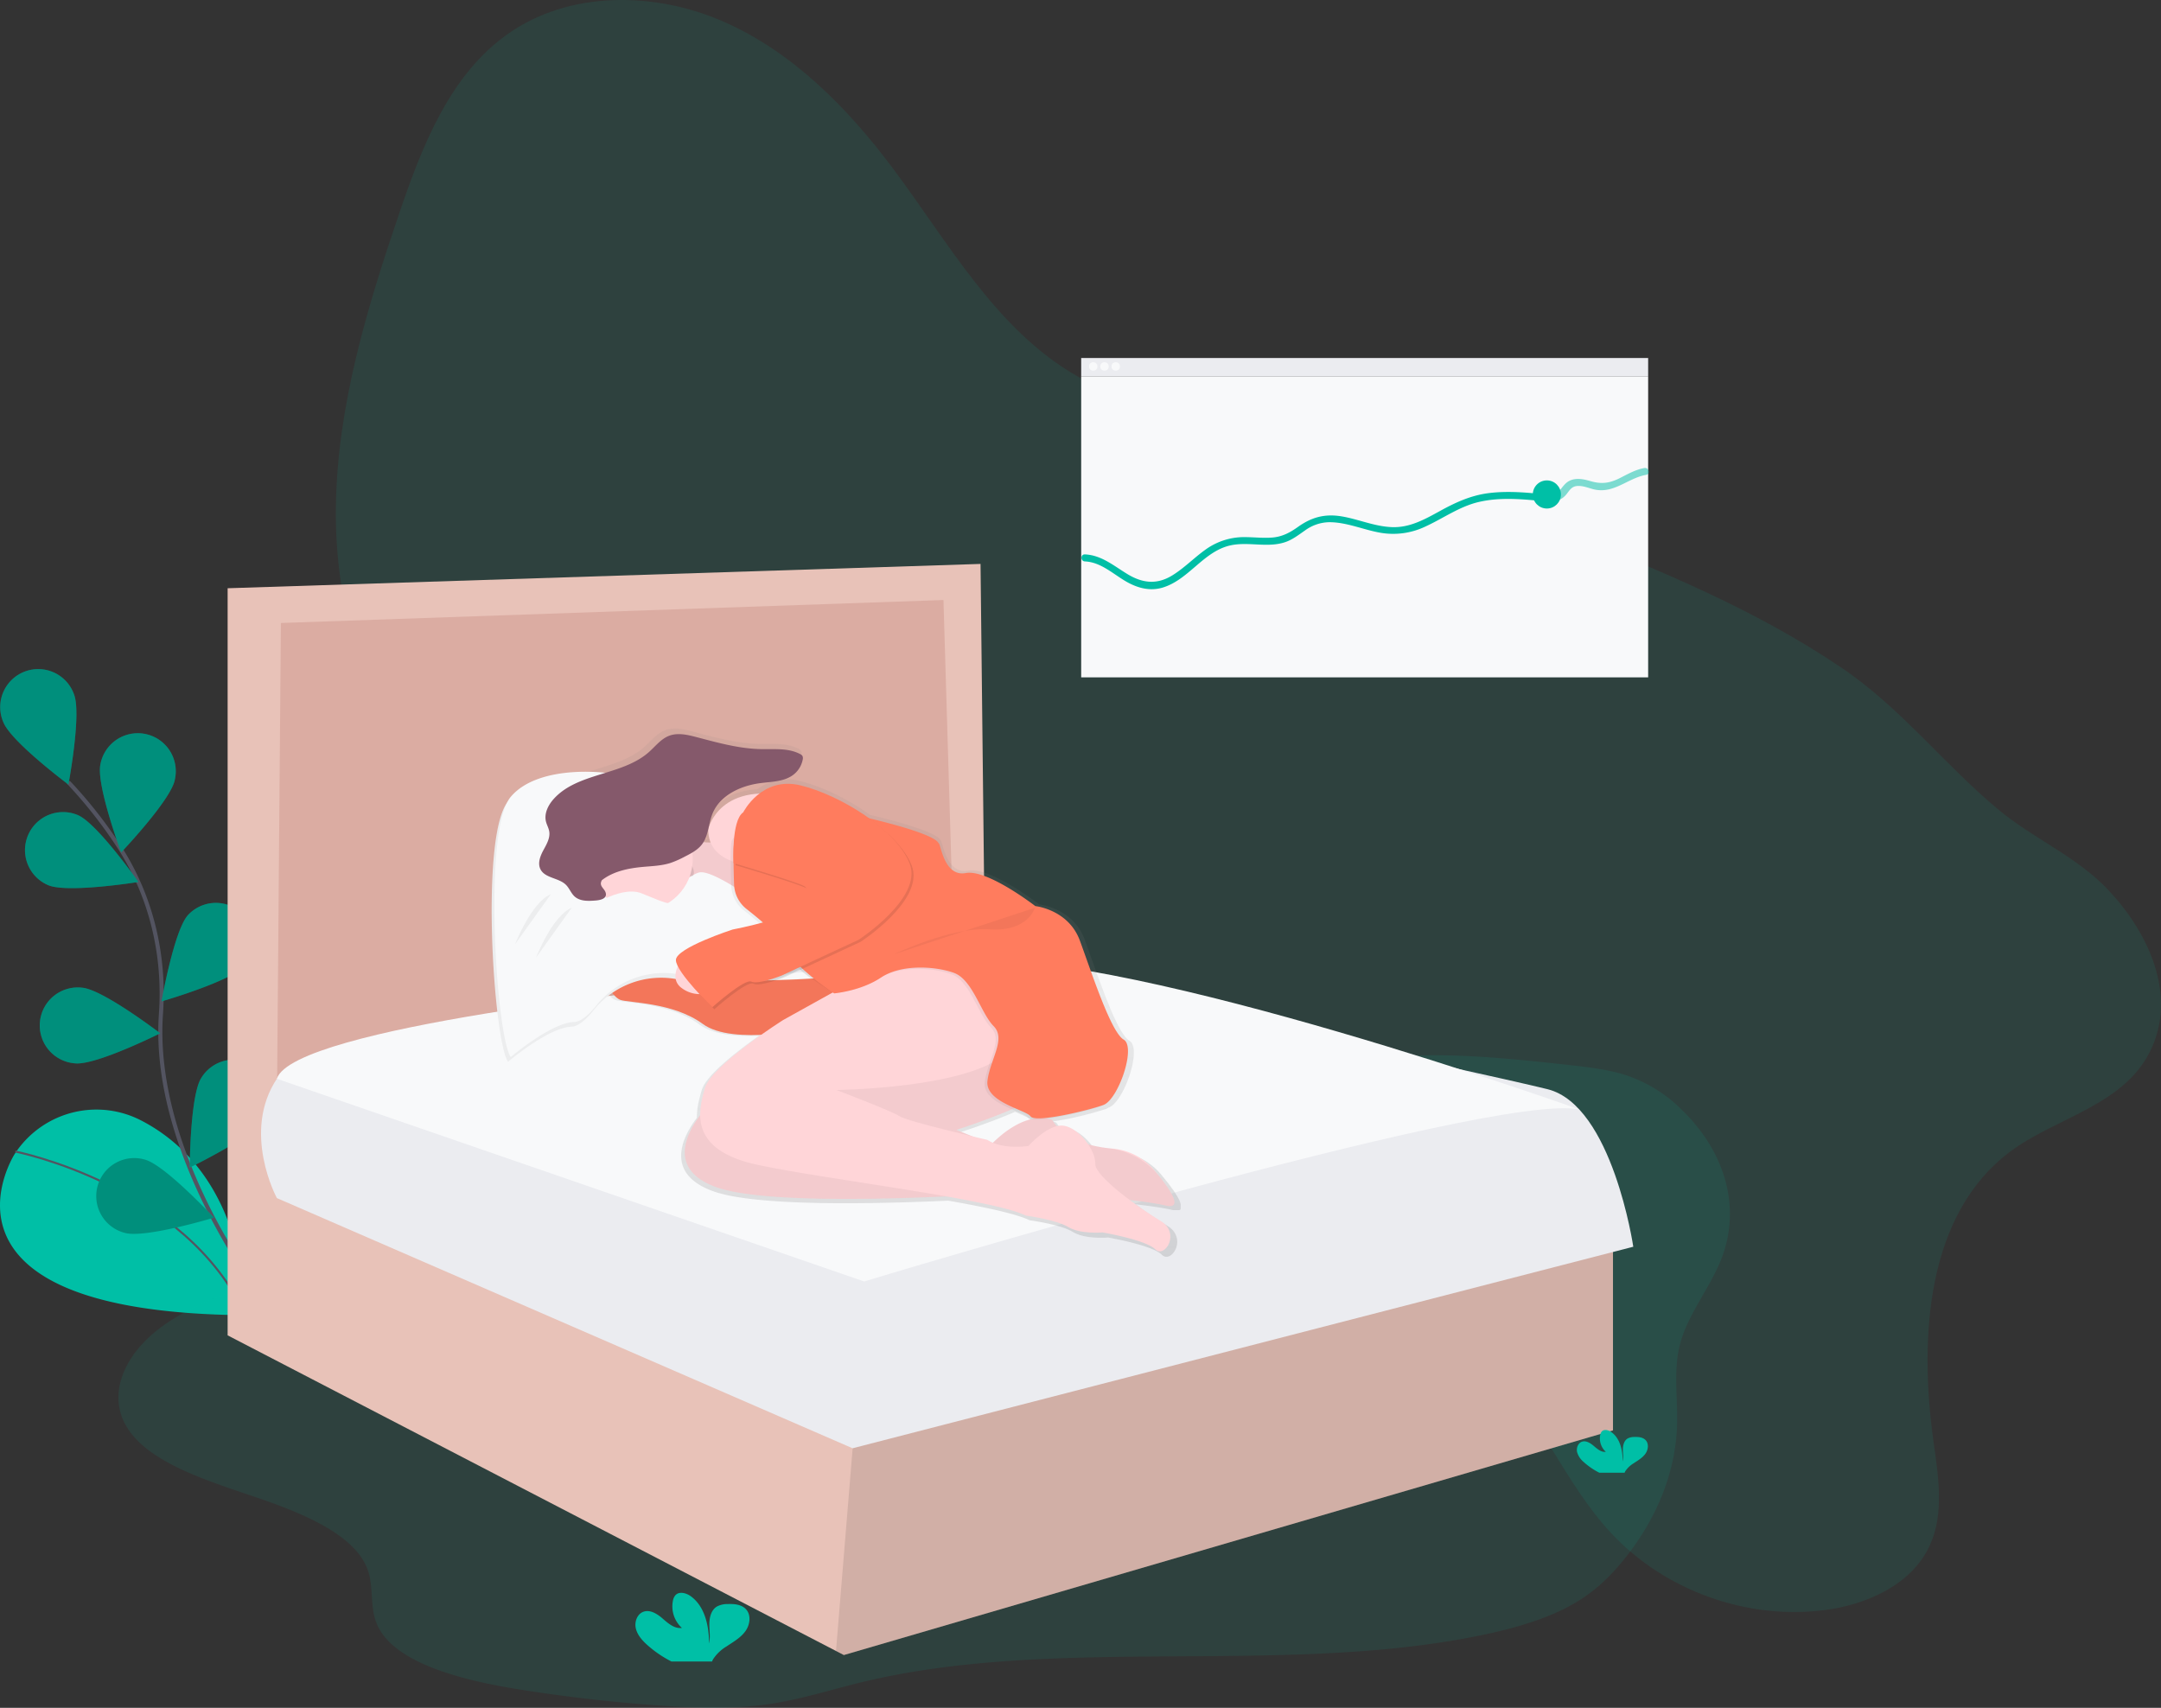 <svg xmlns="http://www.w3.org/2000/svg" xmlns:xlink="http://www.w3.org/1999/xlink" data-name="Layer 1" width="1057.21" height="835.54" viewBox="0 0 1057.21 835.54"><rect x="0" y="0" width="1057.21" height="835.54" fill="#333333" stroke="none"/><defs><linearGradient id="4cde2cde-bd85-47c9-bab2-0e38d604e335-3" x1="490.54" y1="647.1" x2="490.54" y2="388.67" gradientUnits="userSpaceOnUse"><stop offset="0" stop-color="gray" stop-opacity="0.25"/><stop offset="0.54" stop-color="gray" stop-opacity="0.12"/><stop offset="1" stop-color="gray" stop-opacity="0.1"/></linearGradient></defs><title>sleep analysis</title><path d="M1055.08,595.45c-41.32,30.7-44.88,91-37.78,142,2.38,17.07,5.37,35.26-1.84,50.91-8.82,19.14-30.7,28.94-51.61,31.61-38.11,4.86-78.19-9.65-104.35-37.79-22.61-24.32-34.61-57.13-57.9-80.8-39-39.61-100.67-45.42-156-40.45-39.15,3.51-82.7,10.08-114.31-13.29-22.24-16.45-33-44.7-35.6-72.24-1.24-13.3-1-27.25-7-39.16-3.59-7.08-9.19-12.94-15.13-18.21-54.24-48.11-137.93-53-189.44-104-34.79-34.45-49.19-85.52-48.4-134.47s15.19-96.6,31-143c11.21-32.94,24.7-67.7,53.14-87.74C349.87,27.63,391.51,28,425.23,42.76s60.54,41.94,82.63,71.38c27.61,36.8,50.85,79.6,90.85,102.33C626,232,657.87,236.21,688.46,243c51.13,11.33,100.2,30.35,148.83,49.8,46.56,18.61,93.31,37.88,134.85,66,29.4,19.87,49.92,47,76.71,69.36,17.46,14.57,38.52,23,54.24,39.78,19.36,20.67,33.91,51.43,20,79C1109.89,573.13,1077,579.15,1055.08,595.45Z" transform="translate(-71.39 -32.23)" fill="#00bfa6" opacity="0.1"/><rect x="528.94" y="175.15" width="277.37" height="8.95" fill="#ebecf0"/><rect x="528.94" y="184.1" width="277.37" height="147.29" fill="#f8f9fa"/><path d="M875.84,261.21c-4.28.77-8,2.9-11.8,4.83-5,2.54-8.93,3.18-14.42,1.61-3.42-1-7.28-1.86-10.61-.09-4.2,2.23-4.68,8.19-10.81,6.31-2.12-.65-3,2.67-.91,3.32a9.51,9.51,0,0,0,10.16-2.81c1.86-2.19,2.64-4.33,6-4.41,2.61-.06,5.07,1,7.56,1.64,9.89,2.42,16.58-5.43,25.74-7.08C878.93,264.13,878,260.82,875.84,261.21Z" transform="translate(-71.39 -32.23)" fill="#00bfa6" opacity="0.5"/><path d="M828,274.19c-9.46-1-19-1.91-28.5-.68-8.6,1.12-16,4.52-23.55,8.67s-14.91,8.29-23.62,7.94-16.61-4-25-5.33c-8.07-1.24-14.42.56-21,5.26-3.87,2.76-7.63,4.76-12.46,5.16-4.26.35-8.54-.14-12.81-.19a32.29,32.29,0,0,0-20.14,6.27c-5.55,4-10.34,9-16.19,12.55-7.49,4.55-14.58,3.67-21.87-.8-6.59-4-12.64-9.23-20.72-9.58-2.21-.1-2.21,3.35,0,3.44,7.64.33,13.51,5.89,19.78,9.6,5.57,3.29,11.76,5.11,18.15,3.23,12.89-3.8,20.08-17.82,33.38-20.7,8.7-1.88,17.82,1.29,26.43-1.48,3.78-1.21,6.78-3.63,10-5.84a20.62,20.62,0,0,1,11.86-4c8.5,0,16.55,3.67,24.83,5.13a36.52,36.52,0,0,0,22.34-3.1c8.81-4.05,16.67-9.85,26.28-12,10.77-2.44,22-1.24,32.87-.12C830.23,277.86,830.21,274.42,828,274.19Z" transform="translate(-71.39 -32.23)" fill="#00bfa6"/><circle cx="756.76" cy="241.91" r="6.88" fill="#00bfa6"/><circle cx="534.83" cy="179.28" r="2.06" fill="#f8f9fa"/><circle cx="540.33" cy="179.28" r="2.06" fill="#f8f9fa"/><circle cx="545.84" cy="179.28" r="2.06" fill="#f8f9fa"/><path d="M78.51,596.91s-49.57,77.44,112.93,78.77c0,0,2.39-67.38-50.73-95.14a47.66,47.66,0,0,0-61.44,15.22Z" transform="translate(-71.39 -32.23)" fill="#00bfa6"/><path d="M78.88,595.61s83.23,16.4,112.56,80.07" transform="translate(-71.39 -32.23)" fill="none" stroke="#535461" stroke-miterlimit="10"/><path d="M198.7,665.26s-53.44-69.06-48.56-137.14c2-28.57-4.71-57.11-20.21-81.21a222.5,222.5,0,0,0-25.11-32" transform="translate(-71.39 -32.23)" fill="none" stroke="#535461" stroke-miterlimit="10" stroke-width="2"/><path d="M107.62,372c3.73,9.56-2.76,44.05-2.76,44.05S76.73,395.06,73,385.5A18.59,18.59,0,1,1,107.62,372Z" transform="translate(-71.39 -32.23)" fill="#00bfa6"/><path d="M156.92,413.78c-2.06,10.06-26.26,35.48-26.26,35.48s-12.22-32.9-10.16-43a18.59,18.59,0,1,1,36.41,7.47Z" transform="translate(-71.39 -32.23)" fill="#00bfa6"/><path d="M191,504.78c-6.86,7.64-40.57,17.37-40.57,17.37s6.06-34.57,12.91-42.21A18.59,18.59,0,0,1,191,504.78Z" transform="translate(-71.39 -32.23)" fill="#00bfa6"/><path d="M201.28,579.45c-5.47,8.69-37.06,24-37.06,24s.13-35.09,5.6-43.78a18.59,18.59,0,1,1,31.46,19.8Z" transform="translate(-71.39 -32.23)" fill="#00bfa6"/><path d="M95,465.3c9.46,4,44.11-1.58,44.11-1.58S118.93,435,109.47,431A18.59,18.59,0,1,0,95,465.3Z" transform="translate(-71.39 -32.23)" fill="#00bfa6"/><path d="M108.16,552.47c10.22,1,41.61-14.71,41.61-14.71s-27.87-21.32-38.09-22.3a18.59,18.59,0,1,0-3.52,37Z" transform="translate(-71.39 -32.23)" fill="#00bfa6"/><path d="M132.55,635.43c9.91,2.69,43.5-7.47,43.5-7.47s-23.87-25.73-33.78-28.41a18.59,18.59,0,1,0-9.72,35.88Z" transform="translate(-71.39 -32.23)" fill="#00bfa6"/><path d="M107.62,372c3.73,9.56-2.76,44.05-2.76,44.05S76.73,395.06,73,385.5A18.59,18.59,0,1,1,107.62,372Z" transform="translate(-71.39 -32.23)" opacity="0.25"/><path d="M156.92,413.78c-2.06,10.06-26.26,35.48-26.26,35.48s-12.22-32.9-10.16-43a18.59,18.59,0,1,1,36.41,7.47Z" transform="translate(-71.39 -32.23)" opacity="0.25"/><path d="M191,504.78c-6.86,7.64-40.57,17.37-40.57,17.37s6.06-34.57,12.91-42.21A18.59,18.59,0,0,1,191,504.78Z" transform="translate(-71.39 -32.23)" opacity="0.25"/><path d="M201.28,579.45c-5.47,8.69-37.06,24-37.06,24s.13-35.09,5.6-43.78a18.59,18.59,0,1,1,31.46,19.8Z" transform="translate(-71.39 -32.23)" opacity="0.25"/><path d="M95,465.3c9.46,4,44.11-1.58,44.11-1.58S118.93,435,109.47,431A18.59,18.59,0,1,0,95,465.3Z" transform="translate(-71.39 -32.23)" opacity="0.25"/><path d="M108.16,552.47c10.22,1,41.61-14.71,41.61-14.71s-27.87-21.32-38.09-22.3a18.59,18.59,0,1,0-3.52,37Z" transform="translate(-71.39 -32.23)" opacity="0.25"/><path d="M132.55,635.43c9.91,2.69,43.5-7.47,43.5-7.47s-23.87-25.73-33.78-28.41a18.59,18.59,0,1,0-9.72,35.88Z" transform="translate(-71.39 -32.23)" opacity="0.25"/><path d="M534.89,532.67c-19-.42-39.41.53-54.51,8-28,13.82-24.23,41.85-42.49,61.3-15.42,16.42-44.89,24.95-73.47,30.39-46.56,8.87-95.39,12.19-141.63,21.72-27.26,5.62-54.32,13.79-73,27.77s-27.06,34.83-14.43,51.37c11.68,15.29,37.41,23.47,60.84,31.39s48.25,18.31,54.77,34.82c3.63,9.19.93,19.1,5.17,28.17,8.36,17.9,39.67,26.35,67.8,30.92,22.47,3.65,45.31,6.34,68.33,8,18.39,1.35,37.2,2.06,55.25-.57,15.63-2.28,30.1-7,45.09-10.63,95.24-23.19,204.78-3.13,301.92-22.77C812.21,829,829.6,824,843,815.82c10-6.08,17.4-13.68,23.63-21.56,15.86-20,24.55-42.43,25.22-64.92.4-13.48-2-27.1,1.69-40.38,3.87-13.82,14.2-26.53,19.7-40.12,10-24.7,3-52-18.77-73.37a70,70,0,0,0-27.8-17.28c-8.8-2.82-18.64-3.9-28.33-5-27-2.93-54.35-5.87-81.59-4.22-19.38,1.18-38.35,4.67-57.79,5.3-27.28.89-48.65-5.4-73.38-11.31C597.13,536.22,565.12,533.33,534.89,532.67Z" transform="translate(-71.39 -32.23)" fill="#00bfa6" opacity="0.1"/><polygon points="120.14 296.01 120.14 563.48 476.02 494.35 469.22 289.21 120.14 296.01" fill="#dbaca2"/><polygon points="789.11 611.37 789.11 699.77 412.83 809.71 408.99 807.72 111.36 653.3 111.36 287.79 479.7 275.89 481.97 478.76 467.23 483.3 461.56 293.55 137.42 304.79 135.16 579.63 417.36 703.17 417.58 703.12 789.11 611.37" fill="#e8c2b8"/><polygon points="789.11 611.37 789.11 699.77 412.83 809.71 408.99 807.72 417.58 703.12 789.11 611.37" opacity="0.1"/><path d="M406.87,515.24S224.69,533.42,207,559.75s-.15,58.63-.15,58.63l281.64,122.4,381.94-98.6s-10.2-69.14-41.93-77.07S544,502.78,544,502.78,442,496.54,406.87,515.24Z" transform="translate(-71.39 -32.23)" fill="#ebecf0"/><path d="M206.83,560l287.31,99.17S800.59,566.25,844,575c0,0-214.37-76.73-300-73.39-68.24,2.66-139.69,13.86-139.69,13.86S214.77,534.51,206.83,560Z" transform="translate(-71.39 -32.23)" fill="#f8f9fa"/><path d="M648.88,623.8l0,0,.07-.1,0-.06.05-.1,0-.07,0-.1,0-.07,0-.11,0-.07,0-.13v-.06q0-.09,0-.18v0c0-.07,0-.14,0-.21s0,0,0-.07,0-.1,0-.15v-.09l0-.15,0-.1,0-.15,0-.1,0-.16,0-.1,0-.17,0-.09-.08-.25v0l-.1-.28,0-.09-.08-.2,0-.11-.08-.19-.05-.12-.08-.19-.06-.13-.09-.19-.06-.12-.11-.21-.06-.11-.15-.29,0,0-.18-.34-.06-.11-.13-.24-.07-.13-.13-.22-.08-.14-.13-.22L647,617l-.14-.22-.09-.14-.15-.24-.08-.13-.2-.32,0-.06-.25-.38-.08-.11-.18-.27-.1-.14-.17-.24-.1-.15-.17-.24-.11-.16L645,614l-.11-.15-.19-.26-.1-.13-.25-.34,0-.05-.29-.4-.1-.14-.19-.26-.13-.17-.18-.24-.13-.17-.18-.24-.13-.16-.19-.25-.13-.16-.2-.26-.12-.15-.24-.3-.08-.1h0c-.9-1.14-1.83-2.28-2.76-3.38a31,31,0,0,0-21.08-10.93c-.83-.07-1.7-.16-2.58-.27l-.37,0-.65-.09-.31,0-1-.14h0l-.95-.15-.33-.06-.67-.12-.4-.08-.61-.12-.43-.09-.58-.13-.44-.1-.58-.14-.45-.11-.57-.15-.45-.12-.57-.16h0c-3-4.46-7.56-8.43-12-9.2a9,9,0,0,0-3.67.19l-.21-.23-.3-.34-.4-.51-.26-.34-.42-.59-.21-.29q-.31-.45-.59-.92a8.94,8.94,0,0,0-1.84-.59,165.3,165.3,0,0,0,26.09-6.15,5.56,5.56,0,0,0,1.17-.61l.18-.06c7.41-2.7,16.51-29,10.11-32.68s-16.17-34-21.9-49.53-22.24-17.18-22.24-17.18-23.92-18.53-34.7-16.51-12.47-14.15-13.48-14.82a1.22,1.22,0,0,1-.29-.35c-2.6-4.07-23.27-9.5-34.42-12.18C486,422.94,473,416.81,462.49,414.28a23.56,23.56,0,0,0-20.56,4.1c-22.08,1.12-25.6,17.8-25.6,17.8a16.55,16.55,0,0,0,1.16,6.66,26.81,26.81,0,0,1-3.57-.19c2.56-4.23,2.64-9.67,4.55-14.32,3.77-9.2,14.17-13.95,24-15.19,5.73-.72,12-.72,16.52-4.31a12.53,12.53,0,0,0,4.48-7.41,2.66,2.66,0,0,0-.16-1.9,2.71,2.71,0,0,0-1.09-.88c-5.92-3.16-13.05-2.34-19.77-2.49-10.92-.24-21.56-3.23-32.12-6-4.47-1.17-9.3-2.3-13.62-.64-4.08,1.56-6.86,5.28-10.13,8.17-13.4,11.82-35.65,10.11-47.57,23.43-2.76,3.09-4.83,7.28-3.82,11.3.41,1.64,1.32,3.15,1.61,4.82.58,3.3-1.3,6.46-2.89,9.41s-3,6.53-1.5,9.53c2.27,4.58,9.2,4.24,12.8,7.87,1.67,1.69,2.48,4.11,4.22,5.72,2.79,2.57,7.08,2.37,10.86,2,1.49-.14,3.72-.55,4.54-1.86a25.93,25.93,0,0,0,40.81-7,36.6,36.6,0,0,1,23,6.22,16.34,16.34,0,0,0,5.38,7.6c2.36,1.85,5.17,4.12,8,6.55-7.17,1.89-13.54,3.1-13.54,3.1s-28.3,9.1-28.3,15.16a7.49,7.49,0,0,0,1,3.11,12.39,12.39,0,0,0-1.19,4.81c-7.81-1.32-14.06-3.31-17.29-6.24,0,0-.92-.25-2.34-.53-1.9-2.43-7.48-9.18-10.8-8.91-2.21.18-3,5.32-3.28,9.92a4.29,4.29,0,0,0-.76.86c-3.37,5.05,2.7,15.16,6.74,16.85s26.28,1,41.44,12.13c6.72,4.93,18.27,5.88,29,5.42-10.79,7.62-25.9,19.33-28,26.59-1.13,3.85-2.46,8.63-2.38,13.54-6.6,8.73-16.59,27.16,8.11,36,20.36,7.27,75.56,6.34,114.89,4.56,18.3,3.23,33.41,6.48,39.75,9.59,0,0,15.16,2,21.23,5.73s17.18,2.7,17.18,2.7,21.56,3.71,26.28,8.42,12.8-8.09,2.7-14.15c-3.94-2.36-9.81-6.25-15.5-10.51,7.31.86,13.76,1.8,17.86,2.76l.41.09.13,0,.26,0,.15,0,.22,0,.14,0,.21,0h1l.26,0h.08l.16,0,.09,0,.13,0,.08,0,.12,0,.08,0,.11-.05.07,0,.1-.07.05,0,.13-.11h0Zm-93.07-32.3s-2.84-.65-7.08-1.65l-8.42-3.4s14.37-4.52,27.68-10.27c3.81,1.67,7.16,3,8,4.21a2.27,2.27,0,0,0,1.39.73c-5,1.24-11.42,4.43-18.95,11.79A16.78,16.78,0,0,1,555.81,591.5ZM454.07,510.3l8.31-3.86c1.81,1.54,3.75,3,5.65,4.42-4.56.27-10.69.57-17.62.76C452.53,510.91,454.07,510.3,454.07,510.3Z" transform="translate(-71.39 -32.23)" fill="url(#4cde2cde-bd85-47c9-bab2-0e38d604e335-3)"/><path d="M383.26,503.86S376,494,372.05,494.3s-3.3,16.82-3.3,16.82Z" transform="translate(-71.39 -32.23)" fill="#ffd5d8"/><path d="M476.6,510.46s-77.18,6.27-91.69-6.93c0,0-13.52-3.63-16.82,1.32s2.64,14.84,6.6,16.49,25.73,1,40.57,11.87,53.76,2,53.76,2l16.16-6.27Z" transform="translate(-71.39 -32.23)" fill="#ff7c5e"/><path d="M476.6,510.46s-77.18,6.27-91.69-6.93c0,0-13.52-3.63-16.82,1.32s2.64,14.84,6.6,16.49,25.73,1,40.57,11.87,53.76,2,53.76,2l16.16-6.27Z" transform="translate(-71.39 -32.23)" opacity="0.05"/><path d="M587.09,547.4s-16.49-11.87-50.46,3-118.73,22.76-118.73,22.76-28.36,28.36,4,39.91,154.35,2,154.35,2,49.8,3.3,65.3,6.93c9.38,2.2,2-8.42-5.35-17.14a30.29,30.29,0,0,0-20.64-10.7c-9.74-.83-23.25-3.89-29.43-14.05,0,0-11.87-5.94-29.68,11.87L539.27,585s47.16-14.84,48.81-24.74S587.09,547.4,587.09,547.4Z" transform="translate(-71.39 -32.23)" fill="#ffd5d8"/><path d="M587.09,547.4s-16.49-11.87-50.46,3-118.73,22.76-118.73,22.76-28.36,28.36,4,39.91,154.35,2,154.35,2,49.8,3.3,65.3,6.93c8.22,1.92,3.55-6-2.64-13.82a37.88,37.88,0,0,0-25.4-14.22c-9.5-1.08-21.62-4.39-27.37-13.85,0,0-11.87-5.94-29.68,11.87L539.27,585s47.16-14.84,48.81-24.74S587.09,547.4,587.09,547.4Z" transform="translate(-71.39 -32.23)" opacity="0.05"/><path d="M587.42,500.57s-20.78-33-69.92-4.29l-63,35s-35,22.1-38.26,33.31-8.25,30.34,26.06,37.6,114.12,16.49,130.94,24.74c0,0,14.84,2,20.78,5.61s16.82,2.64,16.82,2.64,21.11,3.63,25.73,8.25,12.53-7.92,2.64-13.85-32.32-21.77-32-28S599.62,584.34,592,583s-17.48,9.89-17.48,9.89-12.53,2-20.12-3c0,0-38.92-8.91-42.88-11.54s-31-12.86-31-12.86,64-.66,82.78-17.81c0,0,7.26-5.28,13.19-3.63C576.54,544.1,605.89,532.89,587.42,500.57Z" transform="translate(-71.39 -32.23)" fill="#ffd5d8"/><path d="M400.41,438.56s18.8,13.19,33.31,0S440,479.13,440,479.13s-20.12-26.72-50.13-9.23Z" transform="translate(-71.39 -32.23)" fill="#ffd5d8"/><path d="M400.41,438.56s18.8,13.19,33.31,0S440,479.13,440,479.13s-20.12-26.72-50.13-9.23Z" transform="translate(-71.39 -32.23)" opacity="0.05"/><path d="M319.94,551.69s19.79-16.82,31-17.15c3.34-.1,7.2-3.5,11-8.22a42.22,42.22,0,0,1,40.79-15c6.38,1.18,14.23,1.15,23.76-1.21,34.63-8.58,17.48-30,17.48-30l-10.88-9.23s-14.84-10.22-20.45-9.56-20.12,15.5-21.77,13.85-21.77-16.49-25.07-20.45S336.1,437.9,342.7,434.27,382.6,417.12,376,414.48s-42.22-6.6-56.07,9.89S313,542.12,319.94,551.69Z" transform="translate(-71.39 -32.23)" fill="#f8f9fa"/><path d="M319.94,551.69s19.79-16.82,31-17.15c3.34-.1,7.2-3.5,11-8.22a42.22,42.22,0,0,1,40.79-15c6.38,1.18,14.23,1.15,23.76-1.21,34.63-8.58,17.48-30,17.48-30l-10.88-9.23s-14.84-10.22-20.45-9.56-20.12,15.5-21.77,13.85-21.77-16.49-25.07-20.45S336.1,437.9,342.7,434.27,382.6,417.12,376,414.48s-42.22-6.6-56.07,9.89S313,542.12,319.94,551.69Z" transform="translate(-71.39 -32.23)" opacity="0.05"/><path d="M321.26,549.38s19.79-16.82,31-17.15c3.34-.1,7.2-3.5,11-8.22A42.22,42.22,0,0,1,404,509c6.38,1.18,14.23,1.15,23.76-1.21,34.63-8.58,17.48-30,17.48-30l-10.88-9.23s-14.84-10.22-20.45-9.56-20.12,15.5-21.77,13.85-21.77-16.49-25.07-20.45S337.42,435.59,344,432s39.91-17.15,33.31-19.79-42.22-6.6-56.07,9.89S314.33,539.81,321.26,549.38Z" transform="translate(-71.39 -32.23)" fill="#f8f9fa"/><path d="M417.89,437.9s5.28-25.07,43.87-15.17,57.72,31.33,57.72,31.33l-35,16.16-42.88-14.51S417.57,456,417.89,437.9Z" transform="translate(-71.39 -32.23)" fill="#ffd5d8"/><path d="M488.48,431.63s37.11,8,40.61,13.51a1.19,1.19,0,0,0,.29.34c1,.66,2.64,16.49,13.19,14.51s34,16.16,34,16.16,16.16,1.65,21.77,16.82,15.17,44.86,21.44,48.48-2.64,29.35-9.89,32-33.31,8.91-35.62,5.61-22.43-6.93-21.11-17.48,9.23-20.45,3-26.72-10.22-22.76-19.46-26.06-25.73-4.29-35.62,2.31S479.24,518,479.24,518s-20.45-11.87-23.75-20.12c-2.22-5.56-13.28-14.86-20.26-20.33a16,16,0,0,1-6.11-12c-.29-8.14-.55-20.14.31-22.08,1.32-3,19.46-20.78,19.46-20.78Z" transform="translate(-71.39 -32.23)" opacity="0.05"/><path d="M489.8,431s37.11,8,40.61,13.51a1.19,1.19,0,0,0,.29.34c1,.66,2.64,16.49,13.19,14.51s34,16.16,34,16.16,16.16,1.65,21.77,16.82,15.17,44.86,21.44,48.48-2.64,29.35-9.89,32-33.31,8.91-35.62,5.61-22.43-6.93-21.11-17.48,9.23-20.45,3-26.72-10.22-22.76-19.46-26.06-25.73-4.29-35.62,2.31-22.92,7.75-22.92,7.75-19.29-12.7-22.59-20.94c-2.22-5.56-13.28-14.86-20.26-20.33a16,16,0,0,1-6.11-12c-.29-8.14-.55-20.14.31-22.08,1.32-3,19.46-20.78,19.46-20.78Z" transform="translate(-71.39 -32.23)" fill="#ff7c5e"/><path d="M404.37,502.54c-.33.33-5.94,8.58.66,13.19A14.77,14.77,0,0,0,417.89,518Z" transform="translate(-71.39 -32.23)" fill="#ffd5d8"/><path d="M436,430.64s8.91-17.81,28-13.19,46.83,21.44,53.43,38.26S492.43,493,492.43,493l-37.6,17.48s-11.54,4.62-14.84,3S420.86,526,420.86,526s-17.81-17.15-17.81-23.09S430.76,488,430.76,488s33-6.27,32.65-12.53c0,0,5.61-6.6,2.64-8.58s-34.8-11.38-34.8-11.38S430.1,434.6,436,430.64Z" transform="translate(-71.39 -32.23)" opacity="0.1"/><path d="M435,429.65s8.91-17.81,28-13.19,46.83,21.44,53.43,38.26S491.44,492,491.44,492l-37.6,17.48s-11.54,4.62-14.84,3S419.87,525,419.87,525s-17.81-17.15-17.81-23.09S429.77,487,429.77,487s33-6.27,32.65-12.53c0,0,5.61-6.6,2.64-8.58s-34.8-11.38-34.8-11.38S429.11,433.61,435,429.65Z" transform="translate(-71.39 -32.23)" fill="#ff7c5e"/><path d="M392.83,466.59a41.14,41.14,0,0,1,17.61-5.83c1.81-3.49-2.94-7.29-2.94-11.49,0-3.52-1.34-4.86-2.64-7.92-4.72-1.71-1.48-6.1-1.48-6.1Z" transform="translate(-71.39 -32.23)" opacity="0.1"/><circle cx="313.52" cy="420.18" r="25.4" fill="#ffd5d8"/><path d="M365.87,462.83c5.67-4.38,13.05-5.85,20.19-6.49,4.46-.4,9-.54,13.28-1.9a48.2,48.2,0,0,0,7.14-3.16c3.06-1.56,6.22-3.2,8.31-5.93,3.26-4.26,3.16-10.16,5.2-15.13,3.69-9,13.87-13.66,23.53-14.87,5.61-.71,11.74-.71,16.18-4.22a12.27,12.27,0,0,0,4.39-7.25,2.61,2.61,0,0,0-.16-1.86,2.66,2.66,0,0,0-1.07-.86c-5.8-3.09-12.78-2.29-19.35-2.44-10.69-.23-21.11-3.17-31.45-5.88-4.38-1.15-9.11-2.25-13.33-.63-4,1.53-6.71,5.17-9.92,8-13.12,11.58-34.9,9.9-46.57,22.94-2.7,3-4.73,7.13-3.74,11.06.41,1.61,1.29,3.08,1.58,4.72.57,3.23-1.27,6.33-2.83,9.21s-2.92,6.4-1.47,9.33c2.23,4.48,9,4.15,12.53,7.7,1.64,1.65,2.42,4,4.13,5.6,2.74,2.52,6.93,2.32,10.63,2,2-.19,5.27-.85,4.7-3.53C367.29,466.84,364.12,465.81,365.87,462.83Z" transform="translate(-71.39 -32.23)" fill="#85596b"/><path d="M357,478s17.32-13,28.2-8.74,13.85,6.6,20.78,4,9.89,5.28,9.89,5.28L372.71,491Z" transform="translate(-71.39 -32.23)" fill="#f8f9fa"/><path d="M333.63,500.73s7.92-20.45,17.48-24.41" transform="translate(-71.39 -32.23)" opacity="0.05"/><path d="M323.4,494.13s7.92-20.45,17.48-24.41" transform="translate(-71.39 -32.23)" opacity="0.05"/><path d="M508.76,499.08s28-13.52,46.83-12.2,22.1-10.55,22.1-10.55" transform="translate(-71.39 -32.23)" opacity="0.05"/><path d="M387.63,836.64c-2.33-2.17-4.52-4.73-5.2-7.84s.65-6.85,3.63-8c3.33-1.28,6.9,1,9.6,3.37s5.8,5,9.33,4.5a14.21,14.21,0,0,1-4.39-13.3,5.56,5.56,0,0,1,1.22-2.7c1.85-2,5.21-1.13,7.42.43,7,5,9,14.53,9.05,23.15.71-3.11.11-6.35.13-9.54s.89-6.72,3.58-8.44a10.79,10.79,0,0,1,5.46-1.28c3.17-.12,6.7.2,8.86,2.52,2.69,2.88,2,7.71-.35,10.88s-5.9,5.16-9.17,7.35a20.34,20.34,0,0,0-6.55,6.25,6.19,6.19,0,0,0-.49,1.12H399.91A55.36,55.36,0,0,1,387.63,836.64Z" transform="translate(-71.39 -32.23)" fill="#00bfa6"/><path d="M846.16,747.49a9.84,9.84,0,0,1-3.23-4.88c-.42-1.94.41-4.26,2.26-5,2.07-.79,4.29.64,6,2.1s3.6,3.11,5.8,2.8a8.83,8.83,0,0,1-2.73-8.27,3.45,3.45,0,0,1,.76-1.68c1.15-1.23,3.24-.7,4.62.27,4.38,3.08,5.6,9,5.63,14.39.44-1.93.07-3.95.08-5.93s.55-4.18,2.23-5.24a6.71,6.71,0,0,1,3.4-.8c2-.07,4.16.13,5.51,1.57,1.67,1.79,1.24,4.79-.22,6.76s-3.67,3.21-5.7,4.57a12.64,12.64,0,0,0-4.07,3.89,3.85,3.85,0,0,0-.3.69H853.79A34.41,34.41,0,0,1,846.16,747.49Z" transform="translate(-71.39 -32.23)" fill="#00bfa6"/></svg>